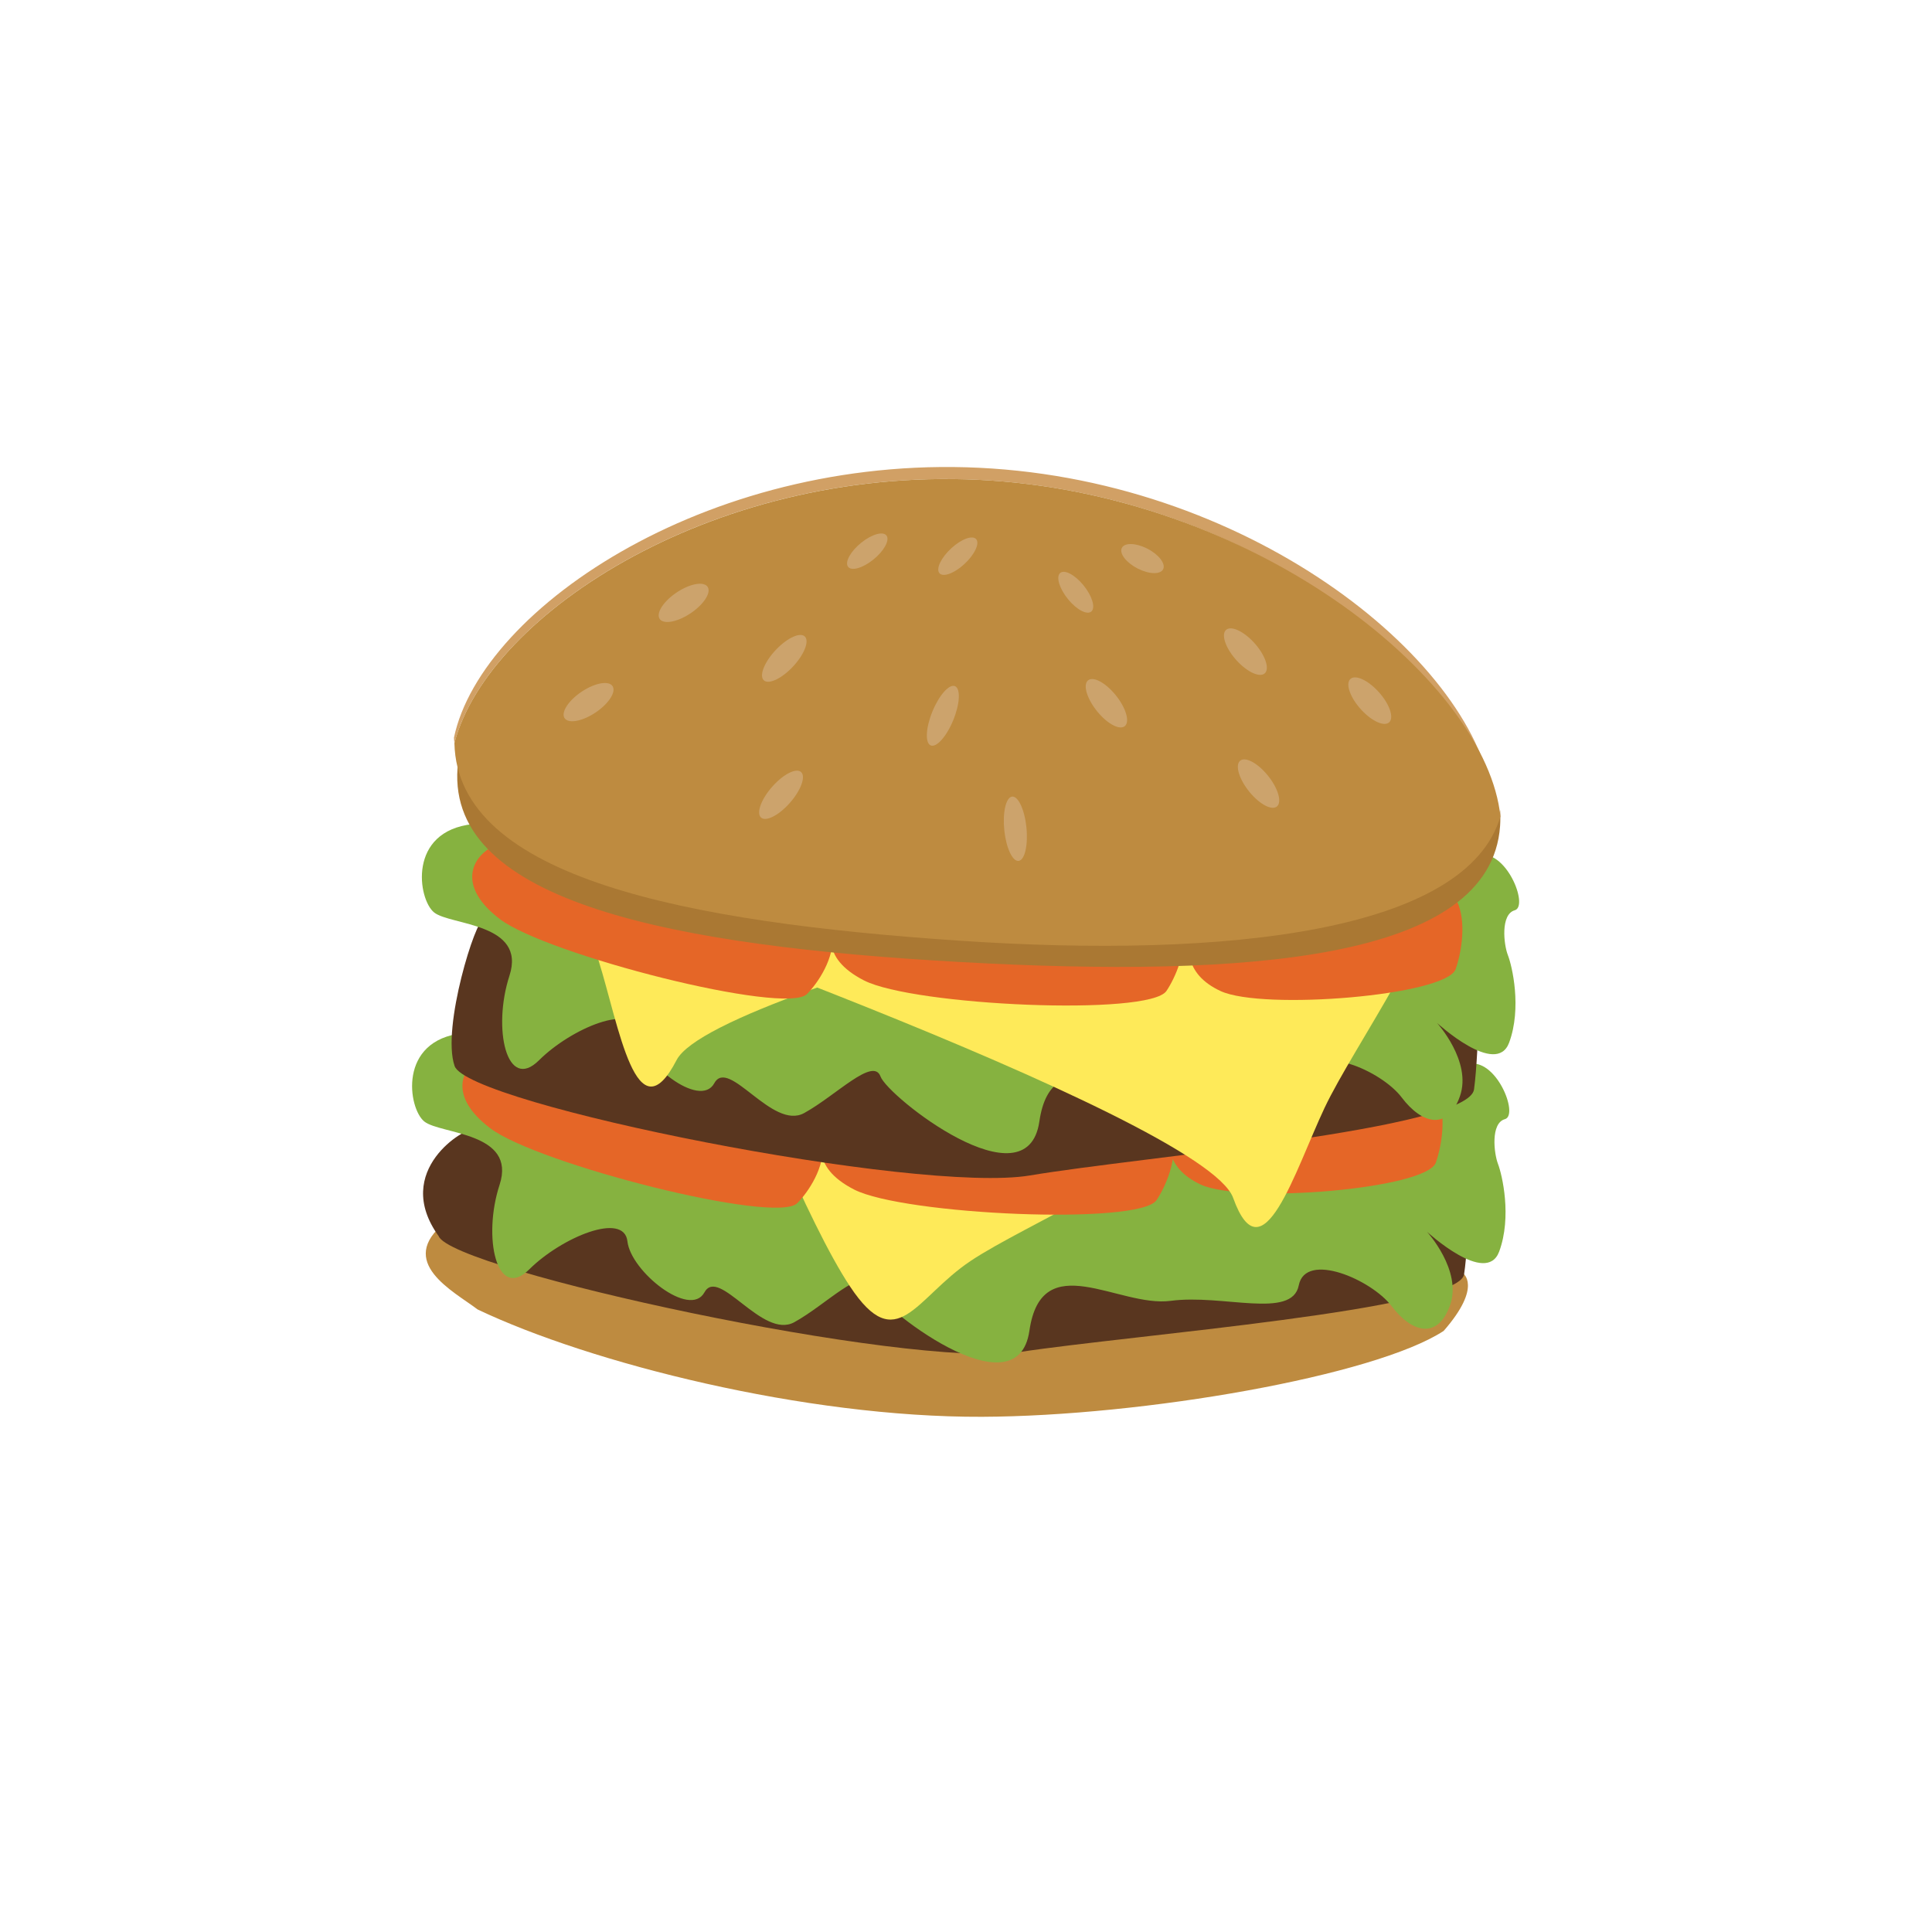<svg width="180" height="180" viewBox="0 0 180 180" fill="none" xmlns="http://www.w3.org/2000/svg">
<path d="M41.475 113.885C36.872 117.592 42.249 120.292 44.5 122C55 127 75 132.064 91.5 132C106.5 131.942 128.072 128.197 134.5 124C138.176 119.797 136.272 118.6 136.272 118.6C136.272 118.6 86.122 130.357 41.475 113.885Z" fill="#BE8B40"/>
<path d="M44.103 105.238C43.473 104.956 36.444 109.021 40.87 115.17C42.113 118.322 84.572 127.554 95.043 125.959C105.513 124.365 135.899 122.021 136.404 118.729C136.909 115.436 136.948 107.663 136.948 107.663C136.948 107.663 83.719 123.045 44.103 105.238Z" fill="#59361F"/>
<path d="M43.141 96.258C37.041 96.904 38.021 103.286 39.536 104.491C41.051 105.696 48.153 105.461 46.546 110.383C44.938 115.306 46.294 121.261 49.307 118.268C52.321 115.275 58.144 112.853 58.456 115.655C58.769 118.458 64.29 122.86 65.63 120.408C66.969 117.955 71.03 124.822 74.003 123.187C76.976 121.552 80.392 117.924 81.119 119.793C81.847 121.661 94.77 131.866 95.907 123.985C97.044 116.104 104.232 121.845 109.075 121.196C113.919 120.547 120.376 122.948 121.003 119.753C121.631 116.558 127.783 119.214 129.664 121.702C131.545 124.19 133.97 124.82 135.104 121.585C136.238 118.349 132.949 114.76 132.949 114.76C132.949 114.76 138.476 119.844 139.674 116.607C140.872 113.369 139.952 109.453 139.567 108.447C139.181 107.44 138.869 104.638 140.209 104.27C141.548 103.902 139.361 98.389 136.681 99.156C134.002 99.922 43.141 96.258 43.141 96.258Z" fill="#86B240"/>
<path d="M55.561 62.205C55.561 62.205 71.456 108.181 79.192 119.851C83.572 126.462 85.268 120.931 90.428 117.481C95.587 114.031 109.086 108.51 109.658 104.504C110.229 100.498 66.898 61.992 66.898 61.992L55.561 62.205Z" fill="#FEEA59"/>
<path d="M67.571 101.967C63.507 101.784 46.313 97.559 44.699 98.527C43.085 99.494 41.689 102.087 45.666 105.109C50.045 108.447 72.269 114.101 74.275 112.101C76.282 110.101 80.798 102.541 67.571 101.967Z" fill="#E56627"/>
<path d="M99.981 103.264C96.095 103.918 79.14 103.303 77.728 104.578C76.316 105.853 75.379 108.683 79.585 110.831C84.229 113.194 106.163 114.175 107.753 111.813C109.343 109.451 112.64 101.136 99.981 103.264Z" fill="#E56627"/>
<path d="M126.547 100.821C123.634 101.879 110.462 103.097 109.55 104.469C108.639 105.842 108.324 108.727 111.884 110.369C115.809 112.181 132.886 110.791 133.775 108.316C134.664 105.84 136.012 97.392 126.547 100.821Z" fill="#E56627"/>
<path d="M45.016 85.753C44.393 85.43 41.109 95.737 42.355 99.32C43.601 102.903 85.515 111.272 95.977 109.511C106.439 107.749 136.831 105.229 137.333 101.494C137.835 97.759 137.873 88.935 137.873 88.935C137.873 88.935 84.651 106.15 45.016 85.753Z" fill="#59361F"/>
<path d="M44.06 76.779C37.953 77.425 38.933 83.8 40.448 85.013C41.963 86.226 49.066 85.975 47.465 90.905C45.865 95.835 47.213 101.775 50.22 98.782C53.226 95.79 59.057 93.367 59.376 96.169C59.696 98.972 65.21 103.374 66.55 100.921C67.889 98.469 71.95 105.336 74.923 103.701C77.896 102.066 81.355 98.429 82.039 100.299C82.723 102.169 95.69 112.372 96.834 104.491C97.978 96.61 105.152 102.351 109.995 101.741C114.839 101.13 121.303 103.484 121.923 100.29C122.543 97.095 128.71 99.751 130.591 102.246C132.472 104.742 134.897 105.364 136.023 102.122C137.15 98.879 133.876 95.296 133.876 95.296C133.876 95.296 139.403 100.381 140.601 97.143C141.799 93.906 140.879 89.99 140.487 88.991C140.094 87.993 139.789 85.182 141.128 84.807C142.468 84.431 140.288 78.926 137.601 79.692C134.915 80.459 44.06 76.779 44.06 76.779Z" fill="#86B240"/>
<path d="M48.636 81.758C48.636 81.758 112.168 104.012 114.891 111.607C117.615 119.202 120.657 109.048 123.401 103.229C126.144 97.409 135.033 85.108 133.551 81.418C132.068 77.728 75.688 70.307 75.688 70.307L48.636 81.758Z" fill="#FEEA59"/>
<path d="M132.937 76.449C132.937 76.449 66.776 91.524 63.036 98.765C59.295 106.007 57.673 95.584 55.774 89.509C53.875 83.434 46.778 70.247 48.767 66.753C50.756 63.258 107.682 62.067 107.682 62.067L132.937 76.449Z" fill="#FEEA59"/>
<path d="M68.484 82.481C64.42 82.306 47.226 78.074 45.612 79.041C43.998 80.008 42.602 82.601 46.572 85.631C50.958 88.961 73.181 94.616 75.181 92.615C77.18 90.615 81.712 83.078 68.484 82.481Z" fill="#E56627"/>
<path d="M100.895 83.778C97.008 84.433 80.06 83.817 78.641 85.092C77.222 86.368 76.292 89.197 80.499 91.345C85.142 93.708 107.076 94.689 108.673 92.327C110.27 89.965 113.553 81.651 100.895 83.778Z" fill="#E56627"/>
<path d="M128.391 82.79C125.478 83.841 112.306 85.058 111.395 86.439C110.483 87.819 110.168 90.697 113.728 92.338C117.653 94.15 134.73 92.768 135.619 90.292C136.509 87.817 137.87 79.353 128.391 82.79Z" fill="#E56627"/>
<path d="M139.76 76.959C138.876 89.445 116.347 91.121 89.526 89.633C62.704 88.145 41.741 84.072 42.625 71.585C42.66 71.09 42.733 70.598 42.843 70.114C43.637 81.485 63.977 85.296 89.741 86.72C115.505 88.145 137.3 86.624 139.764 75.479C139.794 75.971 139.792 76.465 139.76 76.959Z" fill="#AA7833"/>
<path d="M139.119 75.264C139.075 75.442 139.032 75.619 138.974 75.796C137.707 63.407 117.671 46.489 92.331 44.773C66.991 43.057 45.481 57.147 42.338 69.234C42.314 69.062 42.3 68.888 42.297 68.714C44.877 56.501 66.667 41.906 92.435 43.652C118.203 45.397 138.459 62.823 139.119 75.264Z" fill="#D1A065"/>
<path d="M139.79 76.071C136.652 86.733 114.64 89.353 89.3 87.636C63.96 85.92 42.612 81.799 42.337 69.234C45.481 57.147 67.012 43.056 92.352 44.773C117.692 46.489 138.524 63.673 139.79 76.071Z" fill="#BE8B40"/>
<path d="M55.394 66.445C56.641 65.641 57.402 64.529 57.093 63.961C56.784 63.393 55.523 63.584 54.276 64.388C53.029 65.192 52.268 66.303 52.577 66.871C52.886 67.439 54.147 67.248 55.394 66.445Z" fill="#CCA36C"/>
<path d="M64.252 57.196C65.499 56.392 66.26 55.28 65.951 54.712C65.642 54.145 64.381 54.336 63.133 55.139C61.886 55.943 61.126 57.055 61.435 57.623C61.743 58.191 63.005 57.999 64.252 57.196Z" fill="#CCA36C"/>
<path d="M73.818 62.169C74.887 61.055 75.418 59.781 75.005 59.322C74.591 58.864 73.39 59.394 72.321 60.508C71.252 61.621 70.721 62.895 71.135 63.354C71.548 63.812 72.75 63.282 73.818 62.169Z" fill="#CCA36C"/>
<path d="M81.348 52.151C82.343 51.356 82.905 50.353 82.603 49.911C82.302 49.469 81.251 49.755 80.255 50.55C79.26 51.345 78.698 52.348 79 52.79C79.301 53.232 80.353 52.946 81.348 52.151Z" fill="#CCA36C"/>
<path d="M88.8 67.125C89.431 65.603 89.514 64.174 88.985 63.932C88.457 63.691 87.517 64.729 86.886 66.251C86.255 67.773 86.172 69.203 86.701 69.444C87.23 69.686 88.169 68.648 88.8 67.125Z" fill="#CCA36C"/>
<path d="M108.375 53.018C108.611 52.499 107.938 51.642 106.871 51.103C105.803 50.564 104.747 50.547 104.511 51.066C104.275 51.584 104.949 52.441 106.016 52.98C107.083 53.519 108.139 53.536 108.375 53.018Z" fill="#CCA36C"/>
<path d="M101.694 56.959C102.081 56.588 101.738 55.491 100.927 54.507C100.116 53.524 99.145 53.027 98.758 53.398C98.371 53.768 98.714 54.866 99.525 55.849C100.335 56.833 101.306 57.329 101.694 56.959Z" fill="#CCA36C"/>
<path d="M89.828 52.571C90.78 51.703 91.287 50.661 90.96 50.246C90.634 49.83 89.598 50.197 88.647 51.065C87.695 51.934 87.188 52.975 87.514 53.391C87.841 53.806 88.877 53.44 89.828 52.571Z" fill="#CCA36C"/>
<path d="M104.821 67.629C105.28 67.19 104.873 65.889 103.913 64.724C102.952 63.559 101.802 62.971 101.343 63.41C100.884 63.849 101.291 65.149 102.251 66.314C103.212 67.479 104.362 68.067 104.821 67.629Z" fill="#CCA36C"/>
<path d="M118.994 75.115C119.453 74.676 119.047 73.376 118.086 72.211C117.126 71.046 115.975 70.457 115.516 70.896C115.057 71.335 115.464 72.635 116.425 73.8C117.385 74.965 118.536 75.554 118.994 75.115Z" fill="#CCA36C"/>
<path d="M94.912 80.206C95.48 80.123 95.8 78.715 95.626 77.062C95.453 75.409 94.852 74.137 94.284 74.22C93.716 74.304 93.396 75.711 93.569 77.364C93.743 79.017 94.344 80.29 94.912 80.206Z" fill="#CCA36C"/>
<path d="M73.544 74.853C74.587 73.695 75.085 72.395 74.656 71.951C74.227 71.507 73.034 72.085 71.992 73.244C70.949 74.403 70.451 75.702 70.88 76.147C71.308 76.591 72.501 76.012 73.544 74.853Z" fill="#CCA36C"/>
<path d="M129.452 67.272C129.892 66.805 129.428 65.533 128.416 64.432C127.404 63.33 126.227 62.816 125.787 63.282C125.347 63.749 125.81 65.021 126.822 66.122C127.834 67.224 129.012 67.738 129.452 67.272Z" fill="#CCA36C"/>
<path d="M117.864 62.705C118.304 62.238 117.84 60.966 116.828 59.865C115.816 58.763 114.639 58.249 114.199 58.715C113.759 59.182 114.223 60.454 115.235 61.555C116.247 62.657 117.424 63.171 117.864 62.705Z" fill="#CCA36C"/>
</svg>
